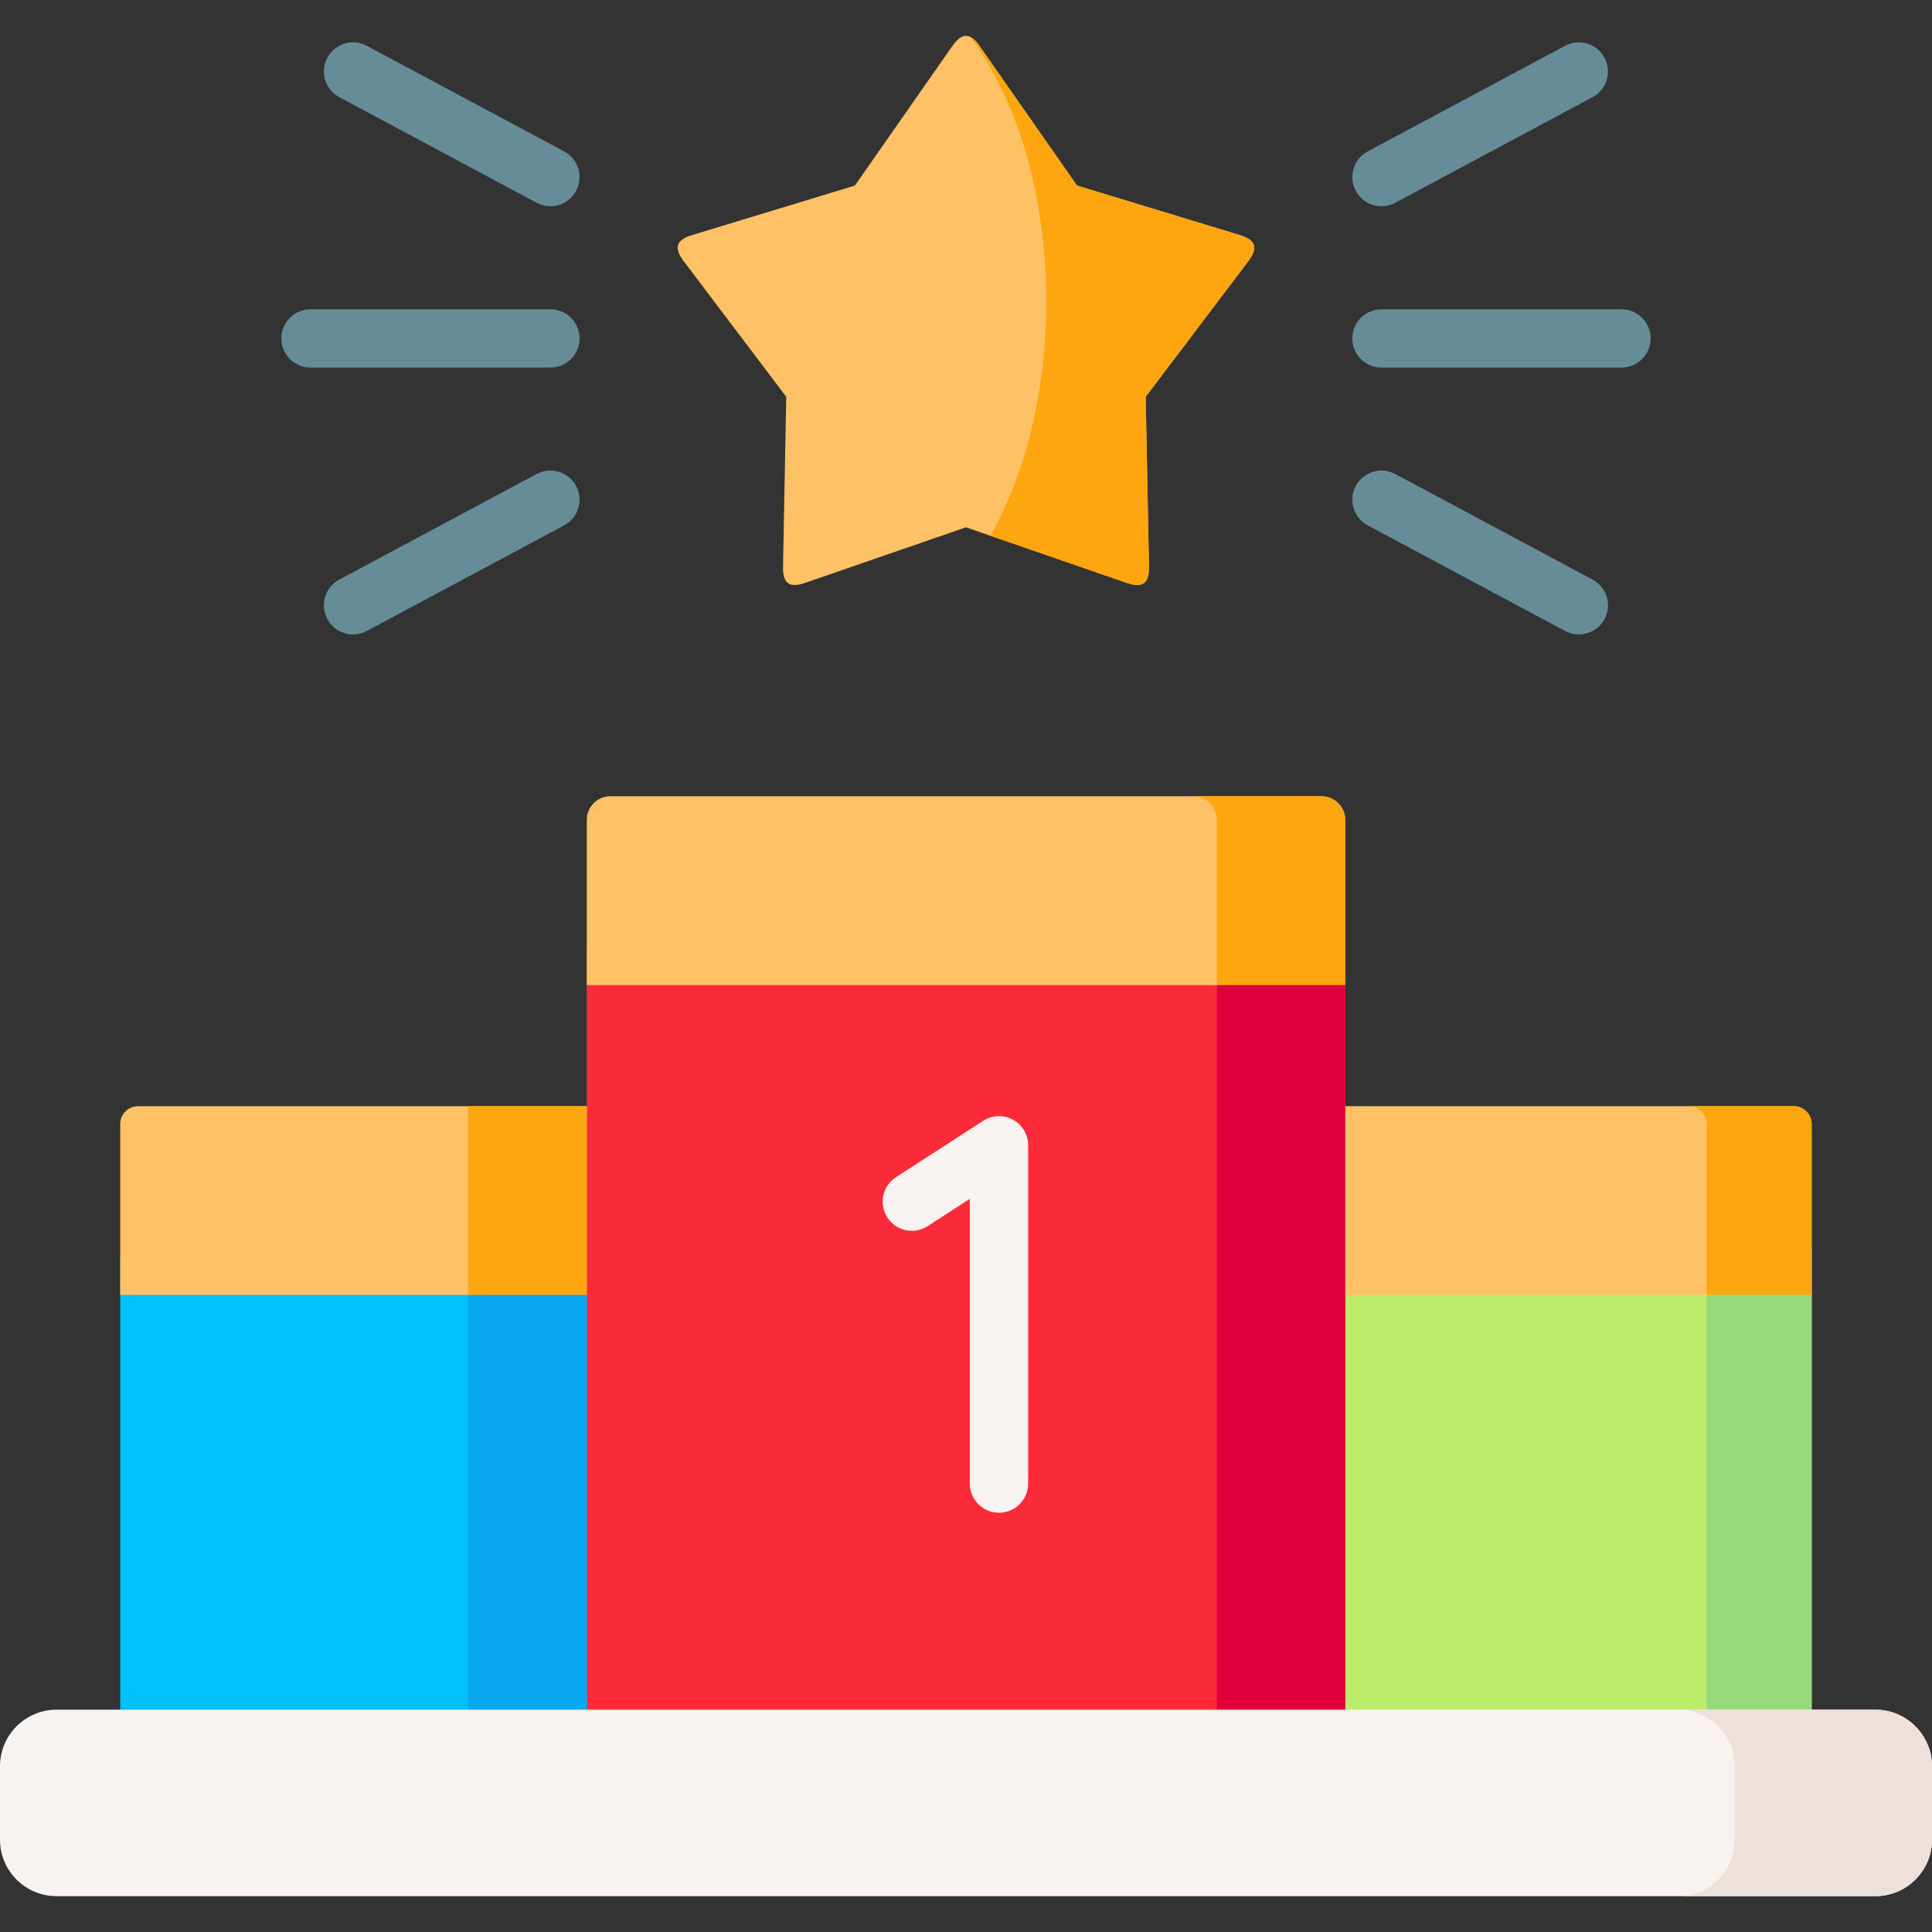 <svg id="Capa_1" enable-background="new 0 0 512 512" height="512" viewBox="0 0 512 512" width="512" xmlns="http://www.w3.org/2000/svg"><rect x="0" y="0" width="512" height="512" fill="#333333" stroke="none"/><g><g><path clip-rule="evenodd" d="m346.197 330.817h133.914v132.573h-133.914z" fill="#bbec6a" fill-rule="evenodd"/></g><g><path clip-rule="evenodd" d="m303.614 105.158 27.187-35.928c2.687-3.561 2.015-5.633-2.278-6.946l-43.102-13.105-25.785-36.921c-2.541-3.677-4.731-3.677-7.301 0l-25.785 36.921-43.102 13.105c-4.293 1.313-4.964 3.386-2.249 6.946l27.158 35.928-.847 45.005c-.088 4.495 1.665 5.75 5.899 4.29l42.577-14.71 42.577 14.71c4.234 1.459 6.016.204 5.928-4.29z" fill="#fec165" fill-rule="evenodd"/></g><g><path clip-rule="evenodd" d="m303.614 105.158 27.187-35.928c2.687-3.561 2.015-5.633-2.278-6.946l-43.102-13.105-25.785-36.921c-.876-1.255-1.694-2.072-2.511-2.481 12.265 16.315 20.149 41.678 20.149 70.135 0 24.108-5.665 45.998-14.835 62.05l36.123 12.492c4.234 1.459 6.016.204 5.928-4.29z" fill="#fea610" fill-rule="evenodd"/></g><g><path clip-rule="evenodd" d="m31.859 332.876h138.064v130.514h-138.064z" fill="#00c0fa" fill-rule="evenodd"/></g><g><path clip-rule="evenodd" d="m165.803 343.172v-50.025h-129.213c-2.599 0-4.731 2.131-4.731 4.728v45.297z" fill="#fec165" fill-rule="evenodd"/></g><g><path clip-rule="evenodd" d="m356.499 463.39v-120.218-50.025-42.379h-200.998v42.379 50.025 120.218z" fill="#fb2a39" fill-rule="evenodd"/></g><g><path clip-rule="evenodd" d="m356.499 261.071v-43.809c0-3.415-2.833-6.246-6.249-6.246h-188.529c-3.417 0-6.22 2.831-6.22 6.246v43.809z" fill="#fec165" fill-rule="evenodd"/></g><g><path clip-rule="evenodd" d="m480.111 343.172v-45.297c0-2.598-2.132-4.728-4.731-4.728h-143.605v50.025z" fill="#fec165" fill-rule="evenodd"/></g><g><path clip-rule="evenodd" d="m124.05 293.147h31.451v50.025h-31.451z" fill="#fea610" fill-rule="evenodd"/></g><g><path clip-rule="evenodd" d="m124.05 343.172h31.451v109.916h-31.451z" fill="#08a9f1" fill-rule="evenodd"/></g><g><path clip-rule="evenodd" d="m356.499 261.071v-43.809c0-3.415-2.833-6.246-6.249-6.246h-34.02c3.446 0 6.249 2.831 6.249 6.246v43.809z" fill="#fea610" fill-rule="evenodd"/></g><g><path clip-rule="evenodd" d="m356.499 293.147v-32.076h-34.02v32.076 50.025 109.916h34.02v-109.916z" fill="#dd003a" fill-rule="evenodd"/></g><g><path clip-rule="evenodd" d="m480.111 343.172v-45.297c0-2.598-2.132-4.728-4.731-4.728h-27.83c2.599 0 4.731 2.131 4.731 4.728v45.297z" fill="#fea610" fill-rule="evenodd"/></g><g><path clip-rule="evenodd" d="m452.282 343.172h27.83v109.916h-27.83z" fill="#97da7b" fill-rule="evenodd"/></g><g><path clip-rule="evenodd" d="m356.499 453.088h-200.998-123.642-16.908c-8.235 0-14.951 6.742-14.951 14.972v19.496c0 8.23 6.716 14.943 14.951 14.943h482.068c8.235 0 14.981-6.713 14.981-14.943v-19.496c0-8.23-6.746-14.973-14.981-14.973h-16.908-123.612z" fill="#f8f2f0" fill-rule="evenodd"/></g><g><path clip-rule="evenodd" d="m512 468.06c0-8.23-6.746-14.973-14.981-14.973h-16.908-27.83-7.505c8.235 0 14.951 6.742 14.951 14.973v19.496c0 8.23-6.716 14.943-14.951 14.943h52.243c8.235 0 14.981-6.713 14.981-14.943z" fill="#eee1dc" fill-rule="evenodd"/></g><g><path d="m429.709 97.411h-63.602c-4.267 0-7.726-3.457-7.726-7.722s3.459-7.722 7.726-7.722h63.602c4.267 0 7.726 3.457 7.726 7.722s-3.459 7.722-7.726 7.722z" fill="#668d97"/></g><g><path d="m366.113 54.656c-2.758 0-5.425-1.479-6.818-4.079-2.014-3.759-.598-8.439 3.164-10.452l52.301-27.99c3.762-2.013 8.444-.598 10.459 3.162 2.014 3.759.598 8.439-3.164 10.452l-52.301 27.99c-1.161.621-2.41.917-3.641.917z" fill="#668d97"/></g><g><path d="m418.401 168.131c-1.231 0-2.479-.296-3.641-.917l-52.301-27.989c-3.762-2.013-5.178-6.692-3.164-10.452s6.696-5.174 10.459-3.162l52.301 27.989c3.762 2.013 5.178 6.692 3.164 10.452-1.393 2.599-4.061 4.079-6.818 4.079z" fill="#668d97"/></g><g><path d="m145.864 97.411h-63.573c-4.267 0-7.726-3.457-7.726-7.722s3.459-7.722 7.726-7.722h63.573c4.267 0 7.726 3.457 7.726 7.722.001 4.265-3.459 7.722-7.726 7.722z" fill="#668d97"/></g><g><path d="m145.858 54.656c-1.231 0-2.48-.296-3.641-.917l-52.301-27.99c-3.762-2.013-5.178-6.692-3.164-10.452 2.015-3.761 6.699-5.174 10.459-3.162l52.301 27.99c3.762 2.013 5.178 6.692 3.164 10.452-1.393 2.6-4.061 4.079-6.818 4.079z" fill="#668d97"/></g><g><path d="m93.57 168.131c-2.758 0-5.425-1.479-6.818-4.079-2.014-3.759-.598-8.439 3.164-10.452l52.301-27.989c3.762-2.013 8.444-.598 10.459 3.162 2.014 3.759.598 8.439-3.164 10.452l-52.301 27.989c-1.161.622-2.41.917-3.641.917z" fill="#668d97"/></g><g><path d="m264.746 400.89c-4.267 0-7.726-3.457-7.726-7.722v-75.463l-11.174 7.228c-3.583 2.317-8.366 1.294-10.685-2.286-2.319-3.579-1.295-8.36 2.287-10.678l23.099-14.943c2.378-1.537 5.404-1.651 7.89-.302 2.487 1.352 4.035 3.954 4.035 6.784v89.66c0 4.266-3.459 7.722-7.726 7.722z" fill="#f8f2f0"/></g></g></svg>